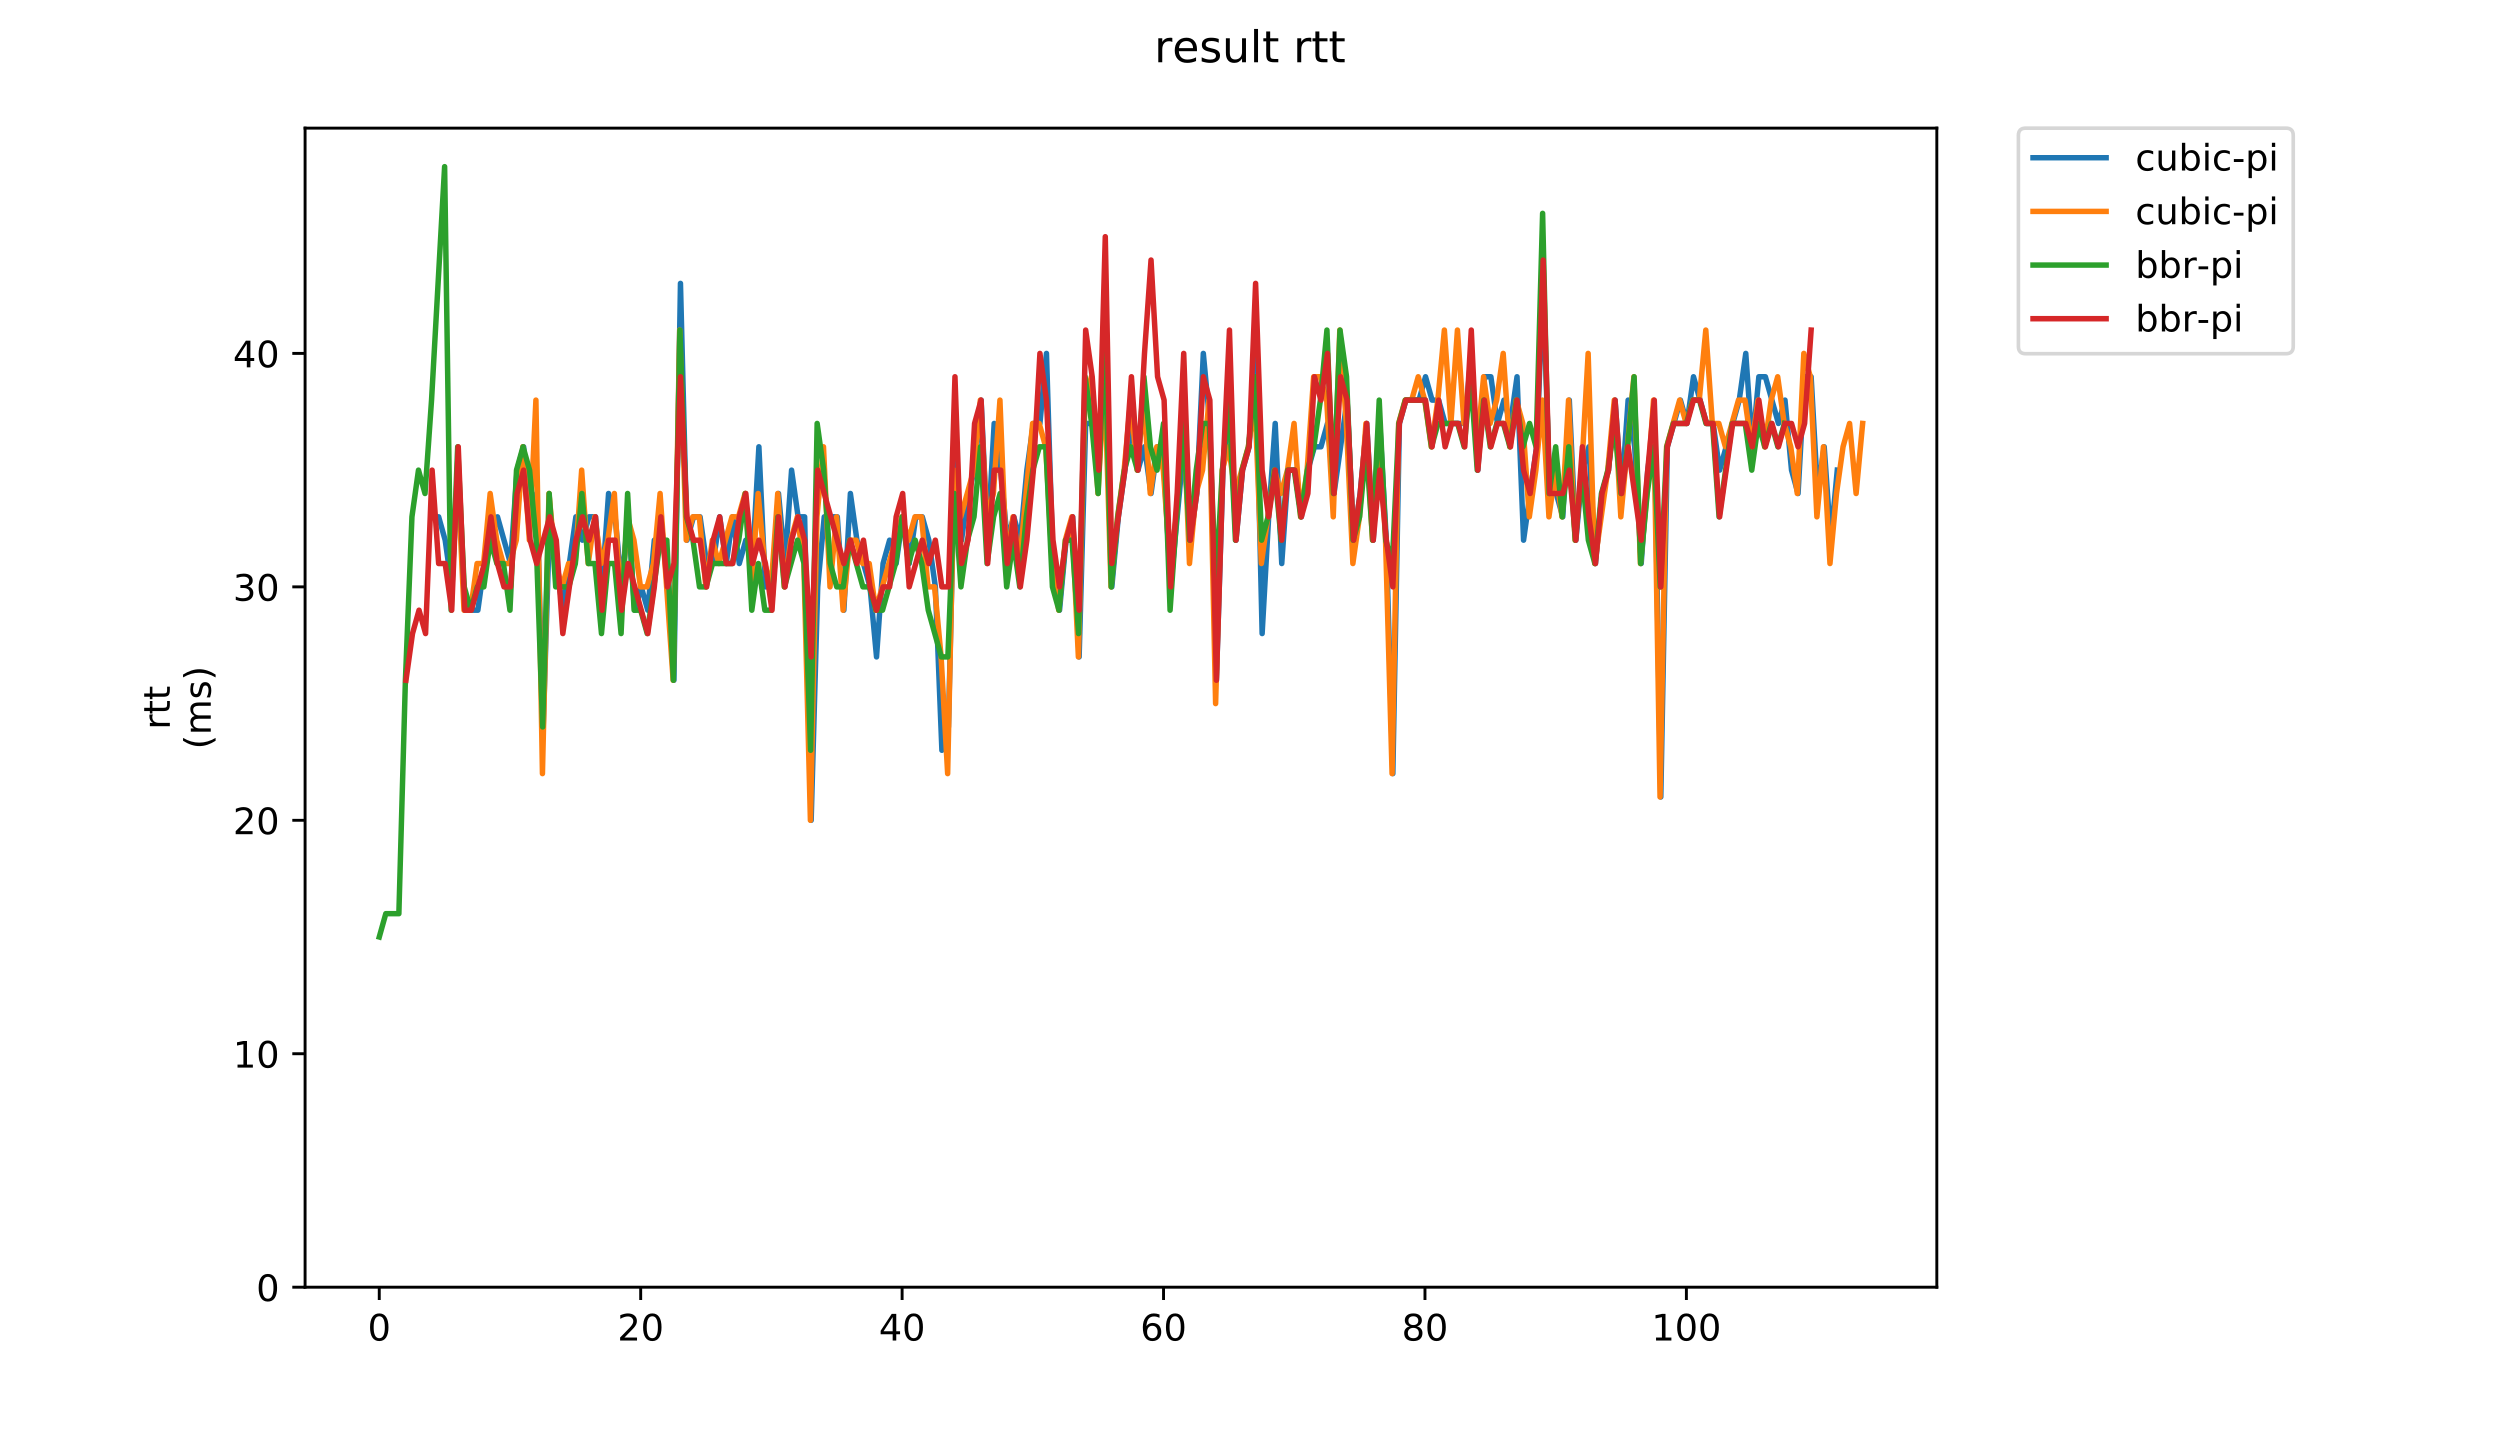 <?xml version="1.0" encoding="utf-8" standalone="no"?>
<!DOCTYPE svg PUBLIC "-//W3C//DTD SVG 1.1//EN"
  "http://www.w3.org/Graphics/SVG/1.1/DTD/svg11.dtd">
<!-- Created with matplotlib (https://matplotlib.org/) -->
<svg height="396pt" version="1.1" viewBox="0 0 684 396" width="684pt" xmlns="http://www.w3.org/2000/svg" xmlns:xlink="http://www.w3.org/1999/xlink">
 <defs>
  <style type="text/css">
*{stroke-linecap:butt;stroke-linejoin:round;}
  </style>
 </defs>
 <g id="figure_1">
  <g id="patch_1">
   <path d="M 0 396 
L 684 396 
L 684 0 
L 0 0 
z
" style="fill:#ffffff;"/>
  </g>
  <g id="axes_1">
   <g id="patch_2">
    <path d="M 83.472 352.174 
L 529.913 352.174 
L 529.913 35.062 
L 83.472 35.062 
z
" style="fill:#ffffff;"/>
   </g>
   <g id="matplotlib.axis_1">
    <g id="xtick_1">
     <g id="line2d_1">
      <defs>
       <path d="M 0 0 
L 0 3.5 
" id="mdd6a508834" style="stroke:#000000;stroke-width:0.8;"/>
      </defs>
      <g>
       <use style="stroke:#000000;stroke-width:0.8;" x="103.765" xlink:href="#mdd6a508834" y="352.174"/>
      </g>
     </g>
     <g id="text_1">
      <!-- 0 -->
      <defs>
       <path d="M 31.781 66.406 
Q 24.172 66.406 20.328 58.906 
Q 16.5 51.422 16.5 36.375 
Q 16.5 21.391 20.328 13.891 
Q 24.172 6.391 31.781 6.391 
Q 39.453 6.391 43.281 13.891 
Q 47.125 21.391 47.125 36.375 
Q 47.125 51.422 43.281 58.906 
Q 39.453 66.406 31.781 66.406 
z
M 31.781 74.219 
Q 44.047 74.219 50.516 64.516 
Q 56.984 54.828 56.984 36.375 
Q 56.984 17.969 50.516 8.266 
Q 44.047 -1.422 31.781 -1.422 
Q 19.531 -1.422 13.062 8.266 
Q 6.594 17.969 6.594 36.375 
Q 6.594 54.828 13.062 64.516 
Q 19.531 74.219 31.781 74.219 
z
" id="DejaVuSans-48"/>
      </defs>
      <g transform="translate(100.584 366.773)scale(0.1 -0.1)">
       <use xlink:href="#DejaVuSans-48"/>
      </g>
     </g>
    </g>
    <g id="xtick_2">
     <g id="line2d_2">
      <g>
       <use style="stroke:#000000;stroke-width:0.8;" x="175.292" xlink:href="#mdd6a508834" y="352.174"/>
      </g>
     </g>
     <g id="text_2">
      <!-- 20 -->
      <defs>
       <path d="M 19.188 8.297 
L 53.609 8.297 
L 53.609 0 
L 7.328 0 
L 7.328 8.297 
Q 12.938 14.109 22.625 23.891 
Q 32.328 33.688 34.812 36.531 
Q 39.547 41.844 41.422 45.531 
Q 43.312 49.219 43.312 52.781 
Q 43.312 58.594 39.234 62.25 
Q 35.156 65.922 28.609 65.922 
Q 23.969 65.922 18.812 64.312 
Q 13.672 62.703 7.812 59.422 
L 7.812 69.391 
Q 13.766 71.781 18.938 73 
Q 24.125 74.219 28.422 74.219 
Q 39.75 74.219 46.484 68.547 
Q 53.219 62.891 53.219 53.422 
Q 53.219 48.922 51.531 44.891 
Q 49.859 40.875 45.406 35.406 
Q 44.188 33.984 37.641 27.219 
Q 31.109 20.453 19.188 8.297 
z
" id="DejaVuSans-50"/>
      </defs>
      <g transform="translate(168.929 366.773)scale(0.1 -0.1)">
       <use xlink:href="#DejaVuSans-50"/>
       <use x="63.623" xlink:href="#DejaVuSans-48"/>
      </g>
     </g>
    </g>
    <g id="xtick_3">
     <g id="line2d_3">
      <g>
       <use style="stroke:#000000;stroke-width:0.8;" x="246.818" xlink:href="#mdd6a508834" y="352.174"/>
      </g>
     </g>
     <g id="text_3">
      <!-- 40 -->
      <defs>
       <path d="M 37.797 64.312 
L 12.891 25.391 
L 37.797 25.391 
z
M 35.203 72.906 
L 47.609 72.906 
L 47.609 25.391 
L 58.016 25.391 
L 58.016 17.188 
L 47.609 17.188 
L 47.609 0 
L 37.797 0 
L 37.797 17.188 
L 4.891 17.188 
L 4.891 26.703 
z
" id="DejaVuSans-52"/>
      </defs>
      <g transform="translate(240.455 366.773)scale(0.1 -0.1)">
       <use xlink:href="#DejaVuSans-52"/>
       <use x="63.623" xlink:href="#DejaVuSans-48"/>
      </g>
     </g>
    </g>
    <g id="xtick_4">
     <g id="line2d_4">
      <g>
       <use style="stroke:#000000;stroke-width:0.8;" x="318.344" xlink:href="#mdd6a508834" y="352.174"/>
      </g>
     </g>
     <g id="text_4">
      <!-- 60 -->
      <defs>
       <path d="M 33.016 40.375 
Q 26.375 40.375 22.484 35.828 
Q 18.609 31.297 18.609 23.391 
Q 18.609 15.531 22.484 10.953 
Q 26.375 6.391 33.016 6.391 
Q 39.656 6.391 43.531 10.953 
Q 47.406 15.531 47.406 23.391 
Q 47.406 31.297 43.531 35.828 
Q 39.656 40.375 33.016 40.375 
z
M 52.594 71.297 
L 52.594 62.312 
Q 48.875 64.062 45.094 64.984 
Q 41.312 65.922 37.594 65.922 
Q 27.828 65.922 22.672 59.328 
Q 17.531 52.734 16.797 39.406 
Q 19.672 43.656 24.016 45.922 
Q 28.375 48.188 33.594 48.188 
Q 44.578 48.188 50.953 41.516 
Q 57.328 34.859 57.328 23.391 
Q 57.328 12.156 50.688 5.359 
Q 44.047 -1.422 33.016 -1.422 
Q 20.359 -1.422 13.672 8.266 
Q 6.984 17.969 6.984 36.375 
Q 6.984 53.656 15.188 63.938 
Q 23.391 74.219 37.203 74.219 
Q 40.922 74.219 44.703 73.484 
Q 48.484 72.75 52.594 71.297 
z
" id="DejaVuSans-54"/>
      </defs>
      <g transform="translate(311.982 366.773)scale(0.1 -0.1)">
       <use xlink:href="#DejaVuSans-54"/>
       <use x="63.623" xlink:href="#DejaVuSans-48"/>
      </g>
     </g>
    </g>
    <g id="xtick_5">
     <g id="line2d_5">
      <g>
       <use style="stroke:#000000;stroke-width:0.8;" x="389.871" xlink:href="#mdd6a508834" y="352.174"/>
      </g>
     </g>
     <g id="text_5">
      <!-- 80 -->
      <defs>
       <path d="M 31.781 34.625 
Q 24.75 34.625 20.719 30.859 
Q 16.703 27.094 16.703 20.516 
Q 16.703 13.922 20.719 10.156 
Q 24.75 6.391 31.781 6.391 
Q 38.812 6.391 42.859 10.172 
Q 46.922 13.969 46.922 20.516 
Q 46.922 27.094 42.891 30.859 
Q 38.875 34.625 31.781 34.625 
z
M 21.922 38.812 
Q 15.578 40.375 12.031 44.719 
Q 8.5 49.078 8.5 55.328 
Q 8.5 64.062 14.719 69.141 
Q 20.953 74.219 31.781 74.219 
Q 42.672 74.219 48.875 69.141 
Q 55.078 64.062 55.078 55.328 
Q 55.078 49.078 51.531 44.719 
Q 48 40.375 41.703 38.812 
Q 48.828 37.156 52.797 32.312 
Q 56.781 27.484 56.781 20.516 
Q 56.781 9.906 50.312 4.234 
Q 43.844 -1.422 31.781 -1.422 
Q 19.734 -1.422 13.25 4.234 
Q 6.781 9.906 6.781 20.516 
Q 6.781 27.484 10.781 32.312 
Q 14.797 37.156 21.922 38.812 
z
M 18.312 54.391 
Q 18.312 48.734 21.844 45.562 
Q 25.391 42.391 31.781 42.391 
Q 38.141 42.391 41.719 45.562 
Q 45.312 48.734 45.312 54.391 
Q 45.312 60.062 41.719 63.234 
Q 38.141 66.406 31.781 66.406 
Q 25.391 66.406 21.844 63.234 
Q 18.312 60.062 18.312 54.391 
z
" id="DejaVuSans-56"/>
      </defs>
      <g transform="translate(383.508 366.773)scale(0.1 -0.1)">
       <use xlink:href="#DejaVuSans-56"/>
       <use x="63.623" xlink:href="#DejaVuSans-48"/>
      </g>
     </g>
    </g>
    <g id="xtick_6">
     <g id="line2d_6">
      <g>
       <use style="stroke:#000000;stroke-width:0.8;" x="461.397" xlink:href="#mdd6a508834" y="352.174"/>
      </g>
     </g>
     <g id="text_6">
      <!-- 100 -->
      <defs>
       <path d="M 12.406 8.297 
L 28.516 8.297 
L 28.516 63.922 
L 10.984 60.406 
L 10.984 69.391 
L 28.422 72.906 
L 38.281 72.906 
L 38.281 8.297 
L 54.391 8.297 
L 54.391 0 
L 12.406 0 
z
" id="DejaVuSans-49"/>
      </defs>
      <g transform="translate(451.853 366.773)scale(0.1 -0.1)">
       <use xlink:href="#DejaVuSans-49"/>
       <use x="63.623" xlink:href="#DejaVuSans-48"/>
       <use x="127.246" xlink:href="#DejaVuSans-48"/>
      </g>
     </g>
    </g>
   </g>
   <g id="matplotlib.axis_2">
    <g id="ytick_1">
     <g id="line2d_7">
      <defs>
       <path d="M 0 0 
L -3.5 0 
" id="mbf2dde107c" style="stroke:#000000;stroke-width:0.8;"/>
      </defs>
      <g>
       <use style="stroke:#000000;stroke-width:0.8;" x="83.472" xlink:href="#mbf2dde107c" y="352.174"/>
      </g>
     </g>
     <g id="text_7">
      <!-- 0 -->
      <g transform="translate(70.11 355.973)scale(0.1 -0.1)">
       <use xlink:href="#DejaVuSans-48"/>
      </g>
     </g>
    </g>
    <g id="ytick_2">
     <g id="line2d_8">
      <g>
       <use style="stroke:#000000;stroke-width:0.8;" x="83.472" xlink:href="#mbf2dde107c" y="288.305"/>
      </g>
     </g>
     <g id="text_8">
      <!-- 10 -->
      <g transform="translate(63.747 292.104)scale(0.1 -0.1)">
       <use xlink:href="#DejaVuSans-49"/>
       <use x="63.623" xlink:href="#DejaVuSans-48"/>
      </g>
     </g>
    </g>
    <g id="ytick_3">
     <g id="line2d_9">
      <g>
       <use style="stroke:#000000;stroke-width:0.8;" x="83.472" xlink:href="#mbf2dde107c" y="224.435"/>
      </g>
     </g>
     <g id="text_9">
      <!-- 20 -->
      <g transform="translate(63.747 228.235)scale(0.1 -0.1)">
       <use xlink:href="#DejaVuSans-50"/>
       <use x="63.623" xlink:href="#DejaVuSans-48"/>
      </g>
     </g>
    </g>
    <g id="ytick_4">
     <g id="line2d_10">
      <g>
       <use style="stroke:#000000;stroke-width:0.8;" x="83.472" xlink:href="#mbf2dde107c" y="160.566"/>
      </g>
     </g>
     <g id="text_10">
      <!-- 30 -->
      <defs>
       <path d="M 40.578 39.312 
Q 47.656 37.797 51.625 33 
Q 55.609 28.219 55.609 21.188 
Q 55.609 10.406 48.188 4.484 
Q 40.766 -1.422 27.094 -1.422 
Q 22.516 -1.422 17.656 -0.516 
Q 12.797 0.391 7.625 2.203 
L 7.625 11.719 
Q 11.719 9.328 16.594 8.109 
Q 21.484 6.891 26.812 6.891 
Q 36.078 6.891 40.938 10.547 
Q 45.797 14.203 45.797 21.188 
Q 45.797 27.641 41.281 31.266 
Q 36.766 34.906 28.719 34.906 
L 20.219 34.906 
L 20.219 43.016 
L 29.109 43.016 
Q 36.375 43.016 40.234 45.922 
Q 44.094 48.828 44.094 54.297 
Q 44.094 59.906 40.109 62.906 
Q 36.141 65.922 28.719 65.922 
Q 24.656 65.922 20.016 65.031 
Q 15.375 64.156 9.812 62.312 
L 9.812 71.094 
Q 15.438 72.656 20.344 73.438 
Q 25.25 74.219 29.594 74.219 
Q 40.828 74.219 47.359 69.109 
Q 53.906 64.016 53.906 55.328 
Q 53.906 49.266 50.438 45.094 
Q 46.969 40.922 40.578 39.312 
z
" id="DejaVuSans-51"/>
      </defs>
      <g transform="translate(63.747 164.365)scale(0.1 -0.1)">
       <use xlink:href="#DejaVuSans-51"/>
       <use x="63.623" xlink:href="#DejaVuSans-48"/>
      </g>
     </g>
    </g>
    <g id="ytick_5">
     <g id="line2d_11">
      <g>
       <use style="stroke:#000000;stroke-width:0.8;" x="83.472" xlink:href="#mbf2dde107c" y="96.696"/>
      </g>
     </g>
     <g id="text_11">
      <!-- 40 -->
      <g transform="translate(63.747 100.496)scale(0.1 -0.1)">
       <use xlink:href="#DejaVuSans-52"/>
       <use x="63.623" xlink:href="#DejaVuSans-48"/>
      </g>
     </g>
    </g>
    <g id="text_12">
     <!-- rtt -->
     <defs>
      <path d="M 41.109 46.297 
Q 39.594 47.172 37.812 47.578 
Q 36.031 48 33.891 48 
Q 26.266 48 22.188 43.047 
Q 18.109 38.094 18.109 28.812 
L 18.109 0 
L 9.078 0 
L 9.078 54.688 
L 18.109 54.688 
L 18.109 46.188 
Q 20.953 51.172 25.484 53.578 
Q 30.031 56 36.531 56 
Q 37.453 56 38.578 55.875 
Q 39.703 55.766 41.062 55.516 
z
" id="DejaVuSans-114"/>
      <path d="M 18.312 70.219 
L 18.312 54.688 
L 36.812 54.688 
L 36.812 47.703 
L 18.312 47.703 
L 18.312 18.016 
Q 18.312 11.328 20.141 9.422 
Q 21.969 7.516 27.594 7.516 
L 36.812 7.516 
L 36.812 0 
L 27.594 0 
Q 17.188 0 13.234 3.875 
Q 9.281 7.766 9.281 18.016 
L 9.281 47.703 
L 2.688 47.703 
L 2.688 54.688 
L 9.281 54.688 
L 9.281 70.219 
z
" id="DejaVuSans-116"/>
     </defs>
     <g transform="translate(46.47 199.594)rotate(-90)scale(0.1 -0.1)">
      <use xlink:href="#DejaVuSans-114"/>
      <use x="41.113" xlink:href="#DejaVuSans-116"/>
      <use x="80.322" xlink:href="#DejaVuSans-116"/>
     </g>
     <!-- (ms) -->
     <defs>
      <path d="M 31 75.875 
Q 24.469 64.656 21.281 53.656 
Q 18.109 42.672 18.109 31.391 
Q 18.109 20.125 21.312 9.062 
Q 24.516 -2 31 -13.188 
L 23.188 -13.188 
Q 15.875 -1.703 12.234 9.375 
Q 8.594 20.453 8.594 31.391 
Q 8.594 42.281 12.203 53.312 
Q 15.828 64.359 23.188 75.875 
z
" id="DejaVuSans-40"/>
      <path d="M 52 44.188 
Q 55.375 50.25 60.062 53.125 
Q 64.75 56 71.094 56 
Q 79.641 56 84.281 50.016 
Q 88.922 44.047 88.922 33.016 
L 88.922 0 
L 79.891 0 
L 79.891 32.719 
Q 79.891 40.578 77.094 44.375 
Q 74.312 48.188 68.609 48.188 
Q 61.625 48.188 57.562 43.547 
Q 53.516 38.922 53.516 30.906 
L 53.516 0 
L 44.484 0 
L 44.484 32.719 
Q 44.484 40.625 41.703 44.406 
Q 38.922 48.188 33.109 48.188 
Q 26.219 48.188 22.156 43.531 
Q 18.109 38.875 18.109 30.906 
L 18.109 0 
L 9.078 0 
L 9.078 54.688 
L 18.109 54.688 
L 18.109 46.188 
Q 21.188 51.219 25.484 53.609 
Q 29.781 56 35.688 56 
Q 41.656 56 45.828 52.969 
Q 50 49.953 52 44.188 
z
" id="DejaVuSans-109"/>
      <path d="M 44.281 53.078 
L 44.281 44.578 
Q 40.484 46.531 36.375 47.5 
Q 32.281 48.484 27.875 48.484 
Q 21.188 48.484 17.844 46.438 
Q 14.5 44.391 14.5 40.281 
Q 14.5 37.156 16.891 35.375 
Q 19.281 33.594 26.516 31.984 
L 29.594 31.297 
Q 39.156 29.25 43.188 25.516 
Q 47.219 21.781 47.219 15.094 
Q 47.219 7.469 41.188 3.016 
Q 35.156 -1.422 24.609 -1.422 
Q 20.219 -1.422 15.453 -0.562 
Q 10.688 0.297 5.422 2 
L 5.422 11.281 
Q 10.406 8.688 15.234 7.391 
Q 20.062 6.109 24.812 6.109 
Q 31.156 6.109 34.562 8.281 
Q 37.984 10.453 37.984 14.406 
Q 37.984 18.062 35.516 20.016 
Q 33.062 21.969 24.703 23.781 
L 21.578 24.516 
Q 13.234 26.266 9.516 29.906 
Q 5.812 33.547 5.812 39.891 
Q 5.812 47.609 11.281 51.797 
Q 16.75 56 26.812 56 
Q 31.781 56 36.172 55.266 
Q 40.578 54.547 44.281 53.078 
z
" id="DejaVuSans-115"/>
      <path d="M 8.016 75.875 
L 15.828 75.875 
Q 23.141 64.359 26.781 53.312 
Q 30.422 42.281 30.422 31.391 
Q 30.422 20.453 26.781 9.375 
Q 23.141 -1.703 15.828 -13.188 
L 8.016 -13.188 
Q 14.5 -2 17.703 9.062 
Q 20.906 20.125 20.906 31.391 
Q 20.906 42.672 17.703 53.656 
Q 14.5 64.656 8.016 75.875 
z
" id="DejaVuSans-41"/>
     </defs>
     <g transform="translate(57.668 204.995)rotate(-90)scale(0.1 -0.1)">
      <use xlink:href="#DejaVuSans-40"/>
      <use x="39.014" xlink:href="#DejaVuSans-109"/>
      <use x="136.426" xlink:href="#DejaVuSans-115"/>
      <use x="188.525" xlink:href="#DejaVuSans-41"/>
     </g>
    </g>
   </g>
   <g id="line2d_12">
    <path clip-path="url(#p37d9803aaf)" d="M 118.224 141.405 
L 120.012 141.405 
L 121.8 147.792 
L 123.589 160.566 
L 125.377 128.631 
L 127.165 166.953 
L 130.741 166.953 
L 132.529 154.179 
L 136.106 141.405 
L 139.682 154.179 
L 141.47 128.631 
L 143.258 122.244 
L 145.047 141.405 
L 146.835 135.018 
L 148.623 198.888 
L 150.411 141.405 
L 153.987 166.953 
L 157.564 141.405 
L 159.352 147.792 
L 161.14 141.405 
L 162.928 141.405 
L 164.716 160.566 
L 166.504 135.018 
L 168.293 141.405 
L 170.081 160.566 
L 171.869 141.405 
L 173.657 166.953 
L 175.445 160.566 
L 177.233 166.953 
L 179.022 147.792 
L 180.81 147.792 
L 182.598 154.179 
L 184.386 186.114 
L 186.174 77.536 
L 187.962 147.792 
L 189.751 141.405 
L 191.539 141.405 
L 193.327 154.179 
L 195.115 154.179 
L 196.903 141.405 
L 198.691 154.179 
L 200.48 141.405 
L 202.268 154.179 
L 204.056 147.792 
L 205.844 154.179 
L 207.632 122.244 
L 209.42 160.566 
L 211.208 160.566 
L 212.997 135.018 
L 214.785 154.179 
L 216.573 128.631 
L 218.361 141.405 
L 220.149 141.405 
L 221.937 224.435 
L 223.726 160.566 
L 225.514 141.405 
L 229.09 141.405 
L 230.878 166.953 
L 232.666 135.018 
L 234.455 147.792 
L 238.031 160.566 
L 239.819 179.727 
L 241.607 154.179 
L 243.395 147.792 
L 245.184 154.179 
L 246.972 141.405 
L 248.76 154.179 
L 250.548 141.405 
L 252.336 141.405 
L 254.124 147.792 
L 255.912 160.566 
L 257.701 205.275 
L 259.489 198.888 
L 261.277 122.244 
L 263.065 147.792 
L 264.853 135.018 
L 266.641 128.631 
L 268.43 109.47 
L 270.218 147.792 
L 272.006 115.857 
L 273.794 128.631 
L 275.582 147.792 
L 277.37 141.405 
L 279.159 147.792 
L 280.947 128.631 
L 282.735 115.857 
L 284.523 115.857 
L 286.311 96.696 
L 288.099 154.179 
L 289.888 166.953 
L 291.676 147.792 
L 293.464 141.405 
L 295.252 179.727 
L 297.04 115.857 
L 298.828 115.857 
L 300.616 128.631 
L 302.405 90.31 
L 304.193 160.566 
L 305.981 141.405 
L 309.557 115.857 
L 311.345 128.631 
L 313.134 122.244 
L 314.922 135.018 
L 316.71 122.244 
L 318.498 128.631 
L 320.286 160.566 
L 323.863 122.244 
L 325.651 147.792 
L 327.439 135.018 
L 329.227 96.696 
L 331.015 115.857 
L 332.803 186.114 
L 334.592 128.631 
L 336.38 109.47 
L 338.168 147.792 
L 339.956 128.631 
L 341.744 122.244 
L 343.532 96.696 
L 345.32 173.34 
L 347.109 141.405 
L 348.897 115.857 
L 350.685 154.179 
L 352.473 128.631 
L 354.261 128.631 
L 356.049 141.405 
L 357.838 128.631 
L 359.626 122.244 
L 361.414 122.244 
L 363.202 115.857 
L 364.99 135.018 
L 368.567 109.47 
L 370.355 147.792 
L 372.143 135.018 
L 373.931 115.857 
L 375.719 147.792 
L 377.507 115.857 
L 379.296 147.792 
L 381.084 211.661 
L 382.872 115.857 
L 384.66 109.47 
L 388.236 109.47 
L 390.024 103.083 
L 391.813 109.47 
L 393.601 109.47 
L 395.389 115.857 
L 400.753 115.857 
L 402.542 96.696 
L 404.33 128.631 
L 406.118 103.083 
L 407.906 103.083 
L 409.694 115.857 
L 411.482 109.47 
L 413.271 115.857 
L 415.059 103.083 
L 416.847 147.792 
L 420.423 122.244 
L 422.211 77.536 
L 424 135.018 
L 425.788 135.018 
L 427.576 141.405 
L 429.364 109.47 
L 431.152 147.792 
L 432.94 128.631 
L 434.728 122.244 
L 436.517 154.179 
L 438.305 135.018 
L 440.093 128.631 
L 441.881 109.47 
L 443.669 135.018 
L 445.457 109.47 
L 447.246 122.244 
L 449.034 154.179 
L 450.822 128.631 
L 452.61 115.857 
L 454.398 218.048 
L 456.186 122.244 
L 459.763 109.47 
L 461.551 115.857 
L 463.339 103.083 
L 466.915 115.857 
L 468.704 115.857 
L 470.492 128.631 
L 475.856 109.47 
L 477.644 96.696 
L 479.432 122.244 
L 481.221 103.083 
L 483.009 103.083 
L 486.585 115.857 
L 488.373 109.47 
L 490.161 128.631 
L 491.95 135.018 
L 493.738 103.083 
L 495.526 103.083 
L 497.314 135.018 
L 499.102 122.244 
L 500.89 147.792 
L 502.679 128.631 
L 502.679 128.631 
" style="fill:none;stroke:#1f77b4;stroke-linecap:square;stroke-width:1.5;"/>
   </g>
   <g id="line2d_13">
    <path clip-path="url(#p37d9803aaf)" d="M 125.166 128.631 
L 126.954 166.953 
L 128.742 166.953 
L 130.53 154.179 
L 132.318 154.179 
L 134.107 135.018 
L 135.895 147.792 
L 137.683 154.179 
L 139.471 154.179 
L 141.259 147.792 
L 143.047 122.244 
L 144.836 147.792 
L 146.624 109.47 
L 148.412 211.661 
L 150.2 135.018 
L 151.988 154.179 
L 153.776 160.566 
L 155.565 154.179 
L 157.353 154.179 
L 159.141 128.631 
L 160.929 154.179 
L 162.717 141.405 
L 164.505 154.179 
L 166.293 147.792 
L 168.082 135.018 
L 169.87 166.953 
L 171.658 141.405 
L 173.446 147.792 
L 175.234 160.566 
L 177.022 160.566 
L 178.811 154.179 
L 180.599 135.018 
L 184.175 186.114 
L 185.963 90.31 
L 187.751 147.792 
L 189.54 141.405 
L 191.328 141.405 
L 193.116 160.566 
L 194.904 147.792 
L 196.692 154.179 
L 200.269 141.405 
L 202.057 141.405 
L 203.845 135.018 
L 205.633 160.566 
L 207.421 135.018 
L 209.209 154.179 
L 210.997 160.566 
L 212.786 135.018 
L 214.574 160.566 
L 216.362 147.792 
L 218.15 141.405 
L 219.938 154.179 
L 221.726 224.435 
L 223.515 141.405 
L 225.303 122.244 
L 227.091 160.566 
L 228.879 141.405 
L 230.667 166.953 
L 232.455 147.792 
L 234.244 147.792 
L 236.032 154.179 
L 237.82 154.179 
L 239.608 166.953 
L 246.761 141.405 
L 248.549 147.792 
L 250.337 141.405 
L 252.125 141.405 
L 253.913 160.566 
L 255.701 160.566 
L 257.49 179.727 
L 259.278 211.661 
L 261.066 128.631 
L 262.854 141.405 
L 266.43 128.631 
L 268.219 109.47 
L 270.007 141.405 
L 271.795 135.018 
L 273.583 109.47 
L 275.371 154.179 
L 277.159 141.405 
L 278.948 154.179 
L 282.524 115.857 
L 284.312 115.857 
L 286.1 122.244 
L 287.888 154.179 
L 289.677 166.953 
L 291.465 147.792 
L 293.253 141.405 
L 295.041 179.727 
L 296.829 109.47 
L 298.617 103.083 
L 300.405 135.018 
L 302.194 103.083 
L 303.982 160.566 
L 305.77 141.405 
L 307.558 128.631 
L 309.346 109.47 
L 311.134 128.631 
L 312.923 109.47 
L 314.711 135.018 
L 316.499 122.244 
L 318.287 128.631 
L 320.075 154.179 
L 321.863 141.405 
L 323.652 109.47 
L 325.44 154.179 
L 327.228 135.018 
L 329.016 128.631 
L 330.804 109.47 
L 332.592 192.501 
L 334.381 128.631 
L 336.169 122.244 
L 337.957 135.018 
L 341.533 122.244 
L 343.321 109.47 
L 345.109 154.179 
L 348.686 128.631 
L 350.474 135.018 
L 352.262 128.631 
L 354.05 115.857 
L 355.838 141.405 
L 357.627 128.631 
L 359.415 103.083 
L 361.203 103.083 
L 362.991 109.47 
L 364.779 141.405 
L 366.567 90.31 
L 368.356 115.857 
L 370.144 154.179 
L 371.932 141.405 
L 373.72 115.857 
L 375.508 147.792 
L 377.296 115.857 
L 379.085 147.792 
L 380.873 211.661 
L 382.661 115.857 
L 384.449 109.47 
L 386.237 109.47 
L 388.025 103.083 
L 389.813 109.47 
L 391.602 122.244 
L 393.39 109.47 
L 395.178 90.31 
L 396.966 115.857 
L 398.754 90.31 
L 400.542 115.857 
L 402.331 103.083 
L 404.119 122.244 
L 405.907 103.083 
L 407.695 115.857 
L 409.483 109.47 
L 411.271 96.696 
L 413.06 122.244 
L 414.848 109.47 
L 416.636 115.857 
L 418.424 141.405 
L 420.212 128.631 
L 422 109.47 
L 423.789 141.405 
L 425.577 128.631 
L 427.365 141.405 
L 429.153 109.47 
L 430.941 147.792 
L 432.729 128.631 
L 434.517 96.696 
L 436.306 154.179 
L 439.882 128.631 
L 441.67 109.47 
L 443.458 141.405 
L 447.035 103.083 
L 448.823 154.179 
L 450.611 135.018 
L 452.399 109.47 
L 454.187 218.048 
L 455.975 122.244 
L 459.552 109.47 
L 461.34 115.857 
L 463.128 109.47 
L 464.916 109.47 
L 466.704 90.31 
L 468.493 115.857 
L 470.281 115.857 
L 472.069 122.244 
L 475.645 109.47 
L 477.433 109.47 
L 479.221 122.244 
L 481.01 109.47 
L 482.798 122.244 
L 484.586 109.47 
L 486.374 103.083 
L 488.162 115.857 
L 489.95 122.244 
L 491.739 135.018 
L 493.527 96.696 
L 495.315 103.083 
L 497.103 141.405 
L 498.891 122.244 
L 500.679 154.179 
L 502.468 135.018 
L 504.256 122.244 
L 506.044 115.857 
L 507.832 135.018 
L 509.62 115.857 
L 509.62 115.857 
" style="fill:none;stroke:#ff7f0e;stroke-linecap:square;stroke-width:1.5;"/>
   </g>
   <g id="line2d_14">
    <path clip-path="url(#p37d9803aaf)" d="M 103.765 256.37 
L 105.553 249.983 
L 109.13 249.983 
L 110.918 186.114 
L 112.706 141.405 
L 114.494 128.631 
L 116.282 135.018 
L 118.07 109.47 
L 121.647 45.601 
L 123.435 166.953 
L 125.223 122.244 
L 127.011 160.566 
L 128.799 166.953 
L 130.588 160.566 
L 132.376 160.566 
L 134.164 147.792 
L 135.952 154.179 
L 137.74 154.179 
L 139.528 166.953 
L 141.316 128.631 
L 143.105 122.244 
L 144.893 128.631 
L 146.681 147.792 
L 148.469 198.888 
L 150.257 135.018 
L 152.045 160.566 
L 155.622 160.566 
L 157.41 154.179 
L 159.198 135.018 
L 160.986 154.179 
L 162.774 154.179 
L 164.563 173.34 
L 166.351 154.179 
L 168.139 154.179 
L 169.927 173.34 
L 171.715 135.018 
L 173.503 166.953 
L 175.292 166.953 
L 177.08 173.34 
L 180.656 147.792 
L 182.444 147.792 
L 184.232 186.114 
L 186.02 90.31 
L 187.809 141.405 
L 189.597 147.792 
L 191.385 160.566 
L 193.173 160.566 
L 194.961 154.179 
L 200.326 154.179 
L 202.114 147.792 
L 203.902 135.018 
L 205.69 166.953 
L 207.478 154.179 
L 209.267 166.953 
L 211.055 166.953 
L 212.843 141.405 
L 214.631 160.566 
L 218.207 147.792 
L 219.996 154.179 
L 221.784 205.275 
L 223.572 115.857 
L 225.36 128.631 
L 227.148 154.179 
L 228.936 160.566 
L 230.724 160.566 
L 232.513 147.792 
L 236.089 160.566 
L 237.877 160.566 
L 239.665 166.953 
L 241.453 166.953 
L 245.03 154.179 
L 246.818 141.405 
L 248.606 154.179 
L 250.394 147.792 
L 252.182 154.179 
L 253.971 166.953 
L 257.547 179.727 
L 259.335 179.727 
L 261.123 135.018 
L 262.911 160.566 
L 264.7 147.792 
L 266.488 141.405 
L 268.276 122.244 
L 270.064 154.179 
L 271.852 141.405 
L 273.64 135.018 
L 275.428 160.566 
L 277.217 147.792 
L 279.005 160.566 
L 280.793 141.405 
L 282.581 128.631 
L 284.369 122.244 
L 286.157 122.244 
L 287.946 160.566 
L 289.734 166.953 
L 291.522 147.792 
L 293.31 147.792 
L 295.098 173.34 
L 296.886 103.083 
L 298.675 115.857 
L 300.463 135.018 
L 302.251 90.31 
L 304.039 160.566 
L 305.827 141.405 
L 307.615 128.631 
L 309.404 122.244 
L 311.192 128.631 
L 312.98 103.083 
L 314.768 122.244 
L 316.556 128.631 
L 318.344 115.857 
L 320.132 166.953 
L 323.709 115.857 
L 325.497 147.792 
L 327.285 128.631 
L 329.073 115.857 
L 330.861 115.857 
L 332.65 160.566 
L 334.438 128.631 
L 336.226 109.47 
L 338.014 147.792 
L 339.802 128.631 
L 341.59 122.244 
L 343.379 103.083 
L 345.167 147.792 
L 346.955 141.405 
L 348.743 128.631 
L 350.531 147.792 
L 352.319 128.631 
L 354.108 128.631 
L 355.896 141.405 
L 357.684 128.631 
L 359.472 122.244 
L 361.26 109.47 
L 363.048 90.31 
L 364.836 135.018 
L 366.625 90.31 
L 368.413 103.083 
L 370.201 147.792 
L 371.989 141.405 
L 373.777 122.244 
L 375.565 147.792 
L 377.354 109.47 
L 379.142 147.792 
L 380.93 154.179 
L 382.718 115.857 
L 384.506 109.47 
L 389.871 109.47 
L 391.659 122.244 
L 393.447 115.857 
L 398.812 115.857 
L 400.6 122.244 
L 402.388 103.083 
L 404.176 128.631 
L 405.964 109.47 
L 407.752 122.244 
L 409.54 115.857 
L 411.329 115.857 
L 413.117 122.244 
L 414.905 109.47 
L 416.693 122.244 
L 418.481 115.857 
L 420.269 122.244 
L 422.058 58.375 
L 423.846 135.018 
L 425.634 122.244 
L 427.422 141.405 
L 429.21 122.244 
L 430.998 147.792 
L 432.787 128.631 
L 434.575 147.792 
L 436.363 154.179 
L 438.151 135.018 
L 439.939 128.631 
L 441.727 115.857 
L 443.516 135.018 
L 445.304 122.244 
L 447.092 103.083 
L 448.88 154.179 
L 450.668 135.018 
L 452.456 122.244 
L 454.244 160.566 
L 456.033 122.244 
L 457.821 115.857 
L 461.397 115.857 
L 463.185 109.47 
L 464.973 109.47 
L 466.762 115.857 
L 468.55 115.857 
L 470.338 141.405 
L 473.914 115.857 
L 477.491 115.857 
L 479.279 128.631 
L 481.067 115.857 
L 482.855 122.244 
L 484.643 115.857 
L 486.431 122.244 
L 488.22 115.857 
L 488.22 115.857 
" style="fill:none;stroke:#2ca02c;stroke-linecap:square;stroke-width:1.5;"/>
   </g>
   <g id="line2d_15">
    <path clip-path="url(#p37d9803aaf)" d="M 111.072 186.114 
L 112.86 173.34 
L 114.648 166.953 
L 116.436 173.34 
L 118.224 128.631 
L 120.012 154.179 
L 121.8 154.179 
L 123.589 166.953 
L 125.377 122.244 
L 127.165 166.953 
L 128.953 166.953 
L 132.529 154.179 
L 134.318 141.405 
L 136.106 154.179 
L 137.894 160.566 
L 139.682 160.566 
L 141.47 135.018 
L 143.258 128.631 
L 145.047 147.792 
L 146.835 154.179 
L 150.411 141.405 
L 152.199 147.792 
L 153.987 173.34 
L 157.564 147.792 
L 159.352 141.405 
L 161.14 147.792 
L 162.928 141.405 
L 164.716 166.953 
L 166.504 147.792 
L 168.293 147.792 
L 170.081 166.953 
L 171.869 154.179 
L 177.233 173.34 
L 179.022 160.566 
L 180.81 141.405 
L 182.598 160.566 
L 184.386 154.179 
L 186.174 103.083 
L 187.962 141.405 
L 189.751 147.792 
L 191.539 147.792 
L 193.327 160.566 
L 195.115 147.792 
L 196.903 141.405 
L 198.691 154.179 
L 200.48 154.179 
L 202.268 141.405 
L 204.056 135.018 
L 205.844 154.179 
L 207.632 147.792 
L 209.42 154.179 
L 211.208 166.953 
L 212.997 141.405 
L 214.785 160.566 
L 216.573 147.792 
L 218.361 141.405 
L 220.149 147.792 
L 221.937 179.727 
L 223.726 128.631 
L 230.878 154.179 
L 232.666 147.792 
L 234.455 154.179 
L 236.243 147.792 
L 238.031 160.566 
L 239.819 166.953 
L 241.607 160.566 
L 243.395 160.566 
L 245.184 141.405 
L 246.972 135.018 
L 248.76 160.566 
L 252.336 147.792 
L 254.124 154.179 
L 255.912 147.792 
L 257.701 160.566 
L 259.489 160.566 
L 261.277 103.083 
L 263.065 154.179 
L 264.853 147.792 
L 266.641 115.857 
L 268.43 109.47 
L 270.218 154.179 
L 272.006 128.631 
L 273.794 128.631 
L 275.582 154.179 
L 277.37 141.405 
L 279.159 160.566 
L 280.947 147.792 
L 282.735 128.631 
L 284.523 96.696 
L 286.311 109.47 
L 288.099 147.792 
L 289.888 160.566 
L 291.676 147.792 
L 293.464 141.405 
L 295.252 166.953 
L 297.04 90.31 
L 298.828 103.083 
L 300.616 128.631 
L 302.405 64.762 
L 304.193 154.179 
L 307.769 128.631 
L 309.557 103.083 
L 311.345 128.631 
L 313.134 96.696 
L 314.922 71.149 
L 316.71 103.083 
L 318.498 109.47 
L 320.286 160.566 
L 322.074 135.018 
L 323.863 96.696 
L 325.651 147.792 
L 327.439 135.018 
L 329.227 103.083 
L 331.015 109.47 
L 332.803 186.114 
L 334.592 128.631 
L 336.38 90.31 
L 338.168 147.792 
L 339.956 128.631 
L 341.744 122.244 
L 343.532 77.536 
L 345.32 128.631 
L 347.109 141.405 
L 348.897 128.631 
L 350.685 147.792 
L 352.473 128.631 
L 354.261 128.631 
L 356.049 141.405 
L 357.838 135.018 
L 359.626 103.083 
L 361.414 109.47 
L 363.202 96.696 
L 364.99 135.018 
L 366.778 103.083 
L 368.567 109.47 
L 370.355 147.792 
L 372.143 135.018 
L 373.931 115.857 
L 375.719 147.792 
L 377.507 128.631 
L 379.296 147.792 
L 381.084 160.566 
L 382.872 115.857 
L 384.66 109.47 
L 390.024 109.47 
L 391.813 122.244 
L 393.601 109.47 
L 395.389 122.244 
L 397.177 115.857 
L 398.965 115.857 
L 400.753 122.244 
L 402.542 90.31 
L 404.33 128.631 
L 406.118 109.47 
L 407.906 122.244 
L 409.694 115.857 
L 411.482 115.857 
L 413.271 122.244 
L 415.059 109.47 
L 416.847 128.631 
L 418.635 135.018 
L 420.423 122.244 
L 422.211 71.149 
L 424 135.018 
L 427.576 135.018 
L 429.364 128.631 
L 431.152 147.792 
L 432.94 122.244 
L 434.728 141.405 
L 436.517 154.179 
L 438.305 135.018 
L 440.093 128.631 
L 441.881 109.47 
L 443.669 135.018 
L 445.457 122.244 
L 449.034 147.792 
L 452.61 109.47 
L 454.398 160.566 
L 456.186 122.244 
L 457.975 115.857 
L 461.551 115.857 
L 463.339 109.47 
L 465.127 109.47 
L 466.915 115.857 
L 468.704 115.857 
L 470.492 141.405 
L 474.068 115.857 
L 477.644 115.857 
L 479.432 122.244 
L 481.221 109.47 
L 483.009 122.244 
L 484.797 115.857 
L 486.585 122.244 
L 488.373 115.857 
L 490.161 115.857 
L 491.95 122.244 
L 493.738 115.857 
L 495.526 90.31 
L 495.526 90.31 
" style="fill:none;stroke:#d62728;stroke-linecap:square;stroke-width:1.5;"/>
   </g>
   <g id="patch_3">
    <path d="M 83.472 352.174 
L 83.472 35.062 
" style="fill:none;stroke:#000000;stroke-linecap:square;stroke-linejoin:miter;stroke-width:0.8;"/>
   </g>
   <g id="patch_4">
    <path d="M 529.913 352.174 
L 529.913 35.062 
" style="fill:none;stroke:#000000;stroke-linecap:square;stroke-linejoin:miter;stroke-width:0.8;"/>
   </g>
   <g id="patch_5">
    <path d="M 83.472 352.174 
L 529.913 352.174 
" style="fill:none;stroke:#000000;stroke-linecap:square;stroke-linejoin:miter;stroke-width:0.8;"/>
   </g>
   <g id="patch_6">
    <path d="M 83.472 35.062 
L 529.913 35.062 
" style="fill:none;stroke:#000000;stroke-linecap:square;stroke-linejoin:miter;stroke-width:0.8;"/>
   </g>
   <g id="legend_1">
    <g id="patch_7">
     <path d="M 554.235 96.775 
L 625.43 96.775 
Q 627.43 96.775 627.43 94.775 
L 627.43 37.062 
Q 627.43 35.062 625.43 35.062 
L 554.235 35.062 
Q 552.235 35.062 552.235 37.062 
L 552.235 94.775 
Q 552.235 96.775 554.235 96.775 
z
" style="fill:#ffffff;opacity:0.8;stroke:#cccccc;stroke-linejoin:miter;"/>
    </g>
    <g id="line2d_16">
     <path d="M 556.235 43.161 
L 576.235 43.161 
" style="fill:none;stroke:#1f77b4;stroke-linecap:square;stroke-width:1.5;"/>
    </g>
    <g id="line2d_17"/>
    <g id="text_13">
     <!-- cubic-pi -->
     <defs>
      <path d="M 48.781 52.594 
L 48.781 44.188 
Q 44.969 46.297 41.141 47.344 
Q 37.312 48.391 33.406 48.391 
Q 24.656 48.391 19.812 42.844 
Q 14.984 37.312 14.984 27.297 
Q 14.984 17.281 19.812 11.734 
Q 24.656 6.203 33.406 6.203 
Q 37.312 6.203 41.141 7.25 
Q 44.969 8.297 48.781 10.406 
L 48.781 2.094 
Q 45.016 0.344 40.984 -0.531 
Q 36.969 -1.422 32.422 -1.422 
Q 20.062 -1.422 12.781 6.344 
Q 5.516 14.109 5.516 27.297 
Q 5.516 40.672 12.859 48.328 
Q 20.219 56 33.016 56 
Q 37.156 56 41.109 55.141 
Q 45.062 54.297 48.781 52.594 
z
" id="DejaVuSans-99"/>
      <path d="M 8.5 21.578 
L 8.5 54.688 
L 17.484 54.688 
L 17.484 21.922 
Q 17.484 14.156 20.5 10.266 
Q 23.531 6.391 29.594 6.391 
Q 36.859 6.391 41.078 11.031 
Q 45.312 15.672 45.312 23.688 
L 45.312 54.688 
L 54.297 54.688 
L 54.297 0 
L 45.312 0 
L 45.312 8.406 
Q 42.047 3.422 37.719 1 
Q 33.406 -1.422 27.688 -1.422 
Q 18.266 -1.422 13.375 4.438 
Q 8.5 10.297 8.5 21.578 
z
M 31.109 56 
z
" id="DejaVuSans-117"/>
      <path d="M 48.688 27.297 
Q 48.688 37.203 44.609 42.844 
Q 40.531 48.484 33.406 48.484 
Q 26.266 48.484 22.188 42.844 
Q 18.109 37.203 18.109 27.297 
Q 18.109 17.391 22.188 11.75 
Q 26.266 6.109 33.406 6.109 
Q 40.531 6.109 44.609 11.75 
Q 48.688 17.391 48.688 27.297 
z
M 18.109 46.391 
Q 20.953 51.266 25.266 53.625 
Q 29.594 56 35.594 56 
Q 45.562 56 51.781 48.094 
Q 58.016 40.188 58.016 27.297 
Q 58.016 14.406 51.781 6.484 
Q 45.562 -1.422 35.594 -1.422 
Q 29.594 -1.422 25.266 0.953 
Q 20.953 3.328 18.109 8.203 
L 18.109 0 
L 9.078 0 
L 9.078 75.984 
L 18.109 75.984 
z
" id="DejaVuSans-98"/>
      <path d="M 9.422 54.688 
L 18.406 54.688 
L 18.406 0 
L 9.422 0 
z
M 9.422 75.984 
L 18.406 75.984 
L 18.406 64.594 
L 9.422 64.594 
z
" id="DejaVuSans-105"/>
      <path d="M 4.891 31.391 
L 31.203 31.391 
L 31.203 23.391 
L 4.891 23.391 
z
" id="DejaVuSans-45"/>
      <path d="M 18.109 8.203 
L 18.109 -20.797 
L 9.078 -20.797 
L 9.078 54.688 
L 18.109 54.688 
L 18.109 46.391 
Q 20.953 51.266 25.266 53.625 
Q 29.594 56 35.594 56 
Q 45.562 56 51.781 48.094 
Q 58.016 40.188 58.016 27.297 
Q 58.016 14.406 51.781 6.484 
Q 45.562 -1.422 35.594 -1.422 
Q 29.594 -1.422 25.266 0.953 
Q 20.953 3.328 18.109 8.203 
z
M 48.688 27.297 
Q 48.688 37.203 44.609 42.844 
Q 40.531 48.484 33.406 48.484 
Q 26.266 48.484 22.188 42.844 
Q 18.109 37.203 18.109 27.297 
Q 18.109 17.391 22.188 11.75 
Q 26.266 6.109 33.406 6.109 
Q 40.531 6.109 44.609 11.75 
Q 48.688 17.391 48.688 27.297 
z
" id="DejaVuSans-112"/>
     </defs>
     <g transform="translate(584.235 46.661)scale(0.1 -0.1)">
      <use xlink:href="#DejaVuSans-99"/>
      <use x="54.98" xlink:href="#DejaVuSans-117"/>
      <use x="118.359" xlink:href="#DejaVuSans-98"/>
      <use x="181.836" xlink:href="#DejaVuSans-105"/>
      <use x="209.619" xlink:href="#DejaVuSans-99"/>
      <use x="264.6" xlink:href="#DejaVuSans-45"/>
      <use x="300.684" xlink:href="#DejaVuSans-112"/>
      <use x="364.16" xlink:href="#DejaVuSans-105"/>
     </g>
    </g>
    <g id="line2d_18">
     <path d="M 556.235 57.839 
L 576.235 57.839 
" style="fill:none;stroke:#ff7f0e;stroke-linecap:square;stroke-width:1.5;"/>
    </g>
    <g id="line2d_19"/>
    <g id="text_14">
     <!-- cubic-pi -->
     <g transform="translate(584.235 61.339)scale(0.1 -0.1)">
      <use xlink:href="#DejaVuSans-99"/>
      <use x="54.98" xlink:href="#DejaVuSans-117"/>
      <use x="118.359" xlink:href="#DejaVuSans-98"/>
      <use x="181.836" xlink:href="#DejaVuSans-105"/>
      <use x="209.619" xlink:href="#DejaVuSans-99"/>
      <use x="264.6" xlink:href="#DejaVuSans-45"/>
      <use x="300.684" xlink:href="#DejaVuSans-112"/>
      <use x="364.16" xlink:href="#DejaVuSans-105"/>
     </g>
    </g>
    <g id="line2d_20">
     <path d="M 556.235 72.517 
L 576.235 72.517 
" style="fill:none;stroke:#2ca02c;stroke-linecap:square;stroke-width:1.5;"/>
    </g>
    <g id="line2d_21"/>
    <g id="text_15">
     <!-- bbr-pi -->
     <g transform="translate(584.235 76.017)scale(0.1 -0.1)">
      <use xlink:href="#DejaVuSans-98"/>
      <use x="63.477" xlink:href="#DejaVuSans-98"/>
      <use x="126.953" xlink:href="#DejaVuSans-114"/>
      <use x="167.973" xlink:href="#DejaVuSans-45"/>
      <use x="204.057" xlink:href="#DejaVuSans-112"/>
      <use x="267.533" xlink:href="#DejaVuSans-105"/>
     </g>
    </g>
    <g id="line2d_22">
     <path d="M 556.235 87.195 
L 576.235 87.195 
" style="fill:none;stroke:#d62728;stroke-linecap:square;stroke-width:1.5;"/>
    </g>
    <g id="line2d_23"/>
    <g id="text_16">
     <!-- bbr-pi -->
     <g transform="translate(584.235 90.695)scale(0.1 -0.1)">
      <use xlink:href="#DejaVuSans-98"/>
      <use x="63.477" xlink:href="#DejaVuSans-98"/>
      <use x="126.953" xlink:href="#DejaVuSans-114"/>
      <use x="167.973" xlink:href="#DejaVuSans-45"/>
      <use x="204.057" xlink:href="#DejaVuSans-112"/>
      <use x="267.533" xlink:href="#DejaVuSans-105"/>
     </g>
    </g>
   </g>
  </g>
  <g id="text_17">
   <!-- result rtt -->
   <defs>
    <path d="M 56.203 29.594 
L 56.203 25.203 
L 14.891 25.203 
Q 15.484 15.922 20.484 11.062 
Q 25.484 6.203 34.422 6.203 
Q 39.594 6.203 44.453 7.469 
Q 49.312 8.734 54.109 11.281 
L 54.109 2.781 
Q 49.266 0.734 44.188 -0.344 
Q 39.109 -1.422 33.891 -1.422 
Q 20.797 -1.422 13.156 6.188 
Q 5.516 13.812 5.516 26.812 
Q 5.516 40.234 12.766 48.109 
Q 20.016 56 32.328 56 
Q 43.359 56 49.781 48.891 
Q 56.203 41.797 56.203 29.594 
z
M 47.219 32.234 
Q 47.125 39.594 43.094 43.984 
Q 39.062 48.391 32.422 48.391 
Q 24.906 48.391 20.391 44.141 
Q 15.875 39.891 15.188 32.172 
z
" id="DejaVuSans-101"/>
    <path d="M 9.422 75.984 
L 18.406 75.984 
L 18.406 0 
L 9.422 0 
z
" id="DejaVuSans-108"/>
    <path id="DejaVuSans-32"/>
   </defs>
   <g transform="translate(315.818 17.038)scale(0.12 -0.12)">
    <use xlink:href="#DejaVuSans-114"/>
    <use x="41.082" xlink:href="#DejaVuSans-101"/>
    <use x="102.605" xlink:href="#DejaVuSans-115"/>
    <use x="154.705" xlink:href="#DejaVuSans-117"/>
    <use x="218.084" xlink:href="#DejaVuSans-108"/>
    <use x="245.867" xlink:href="#DejaVuSans-116"/>
    <use x="285.076" xlink:href="#DejaVuSans-32"/>
    <use x="316.863" xlink:href="#DejaVuSans-114"/>
    <use x="357.977" xlink:href="#DejaVuSans-116"/>
    <use x="397.186" xlink:href="#DejaVuSans-116"/>
   </g>
  </g>
 </g>
 <defs>
  <clipPath id="p37d9803aaf">
   <rect height="317.112" width="446.441" x="83.472" y="35.062"/>
  </clipPath>
 </defs>
</svg>
